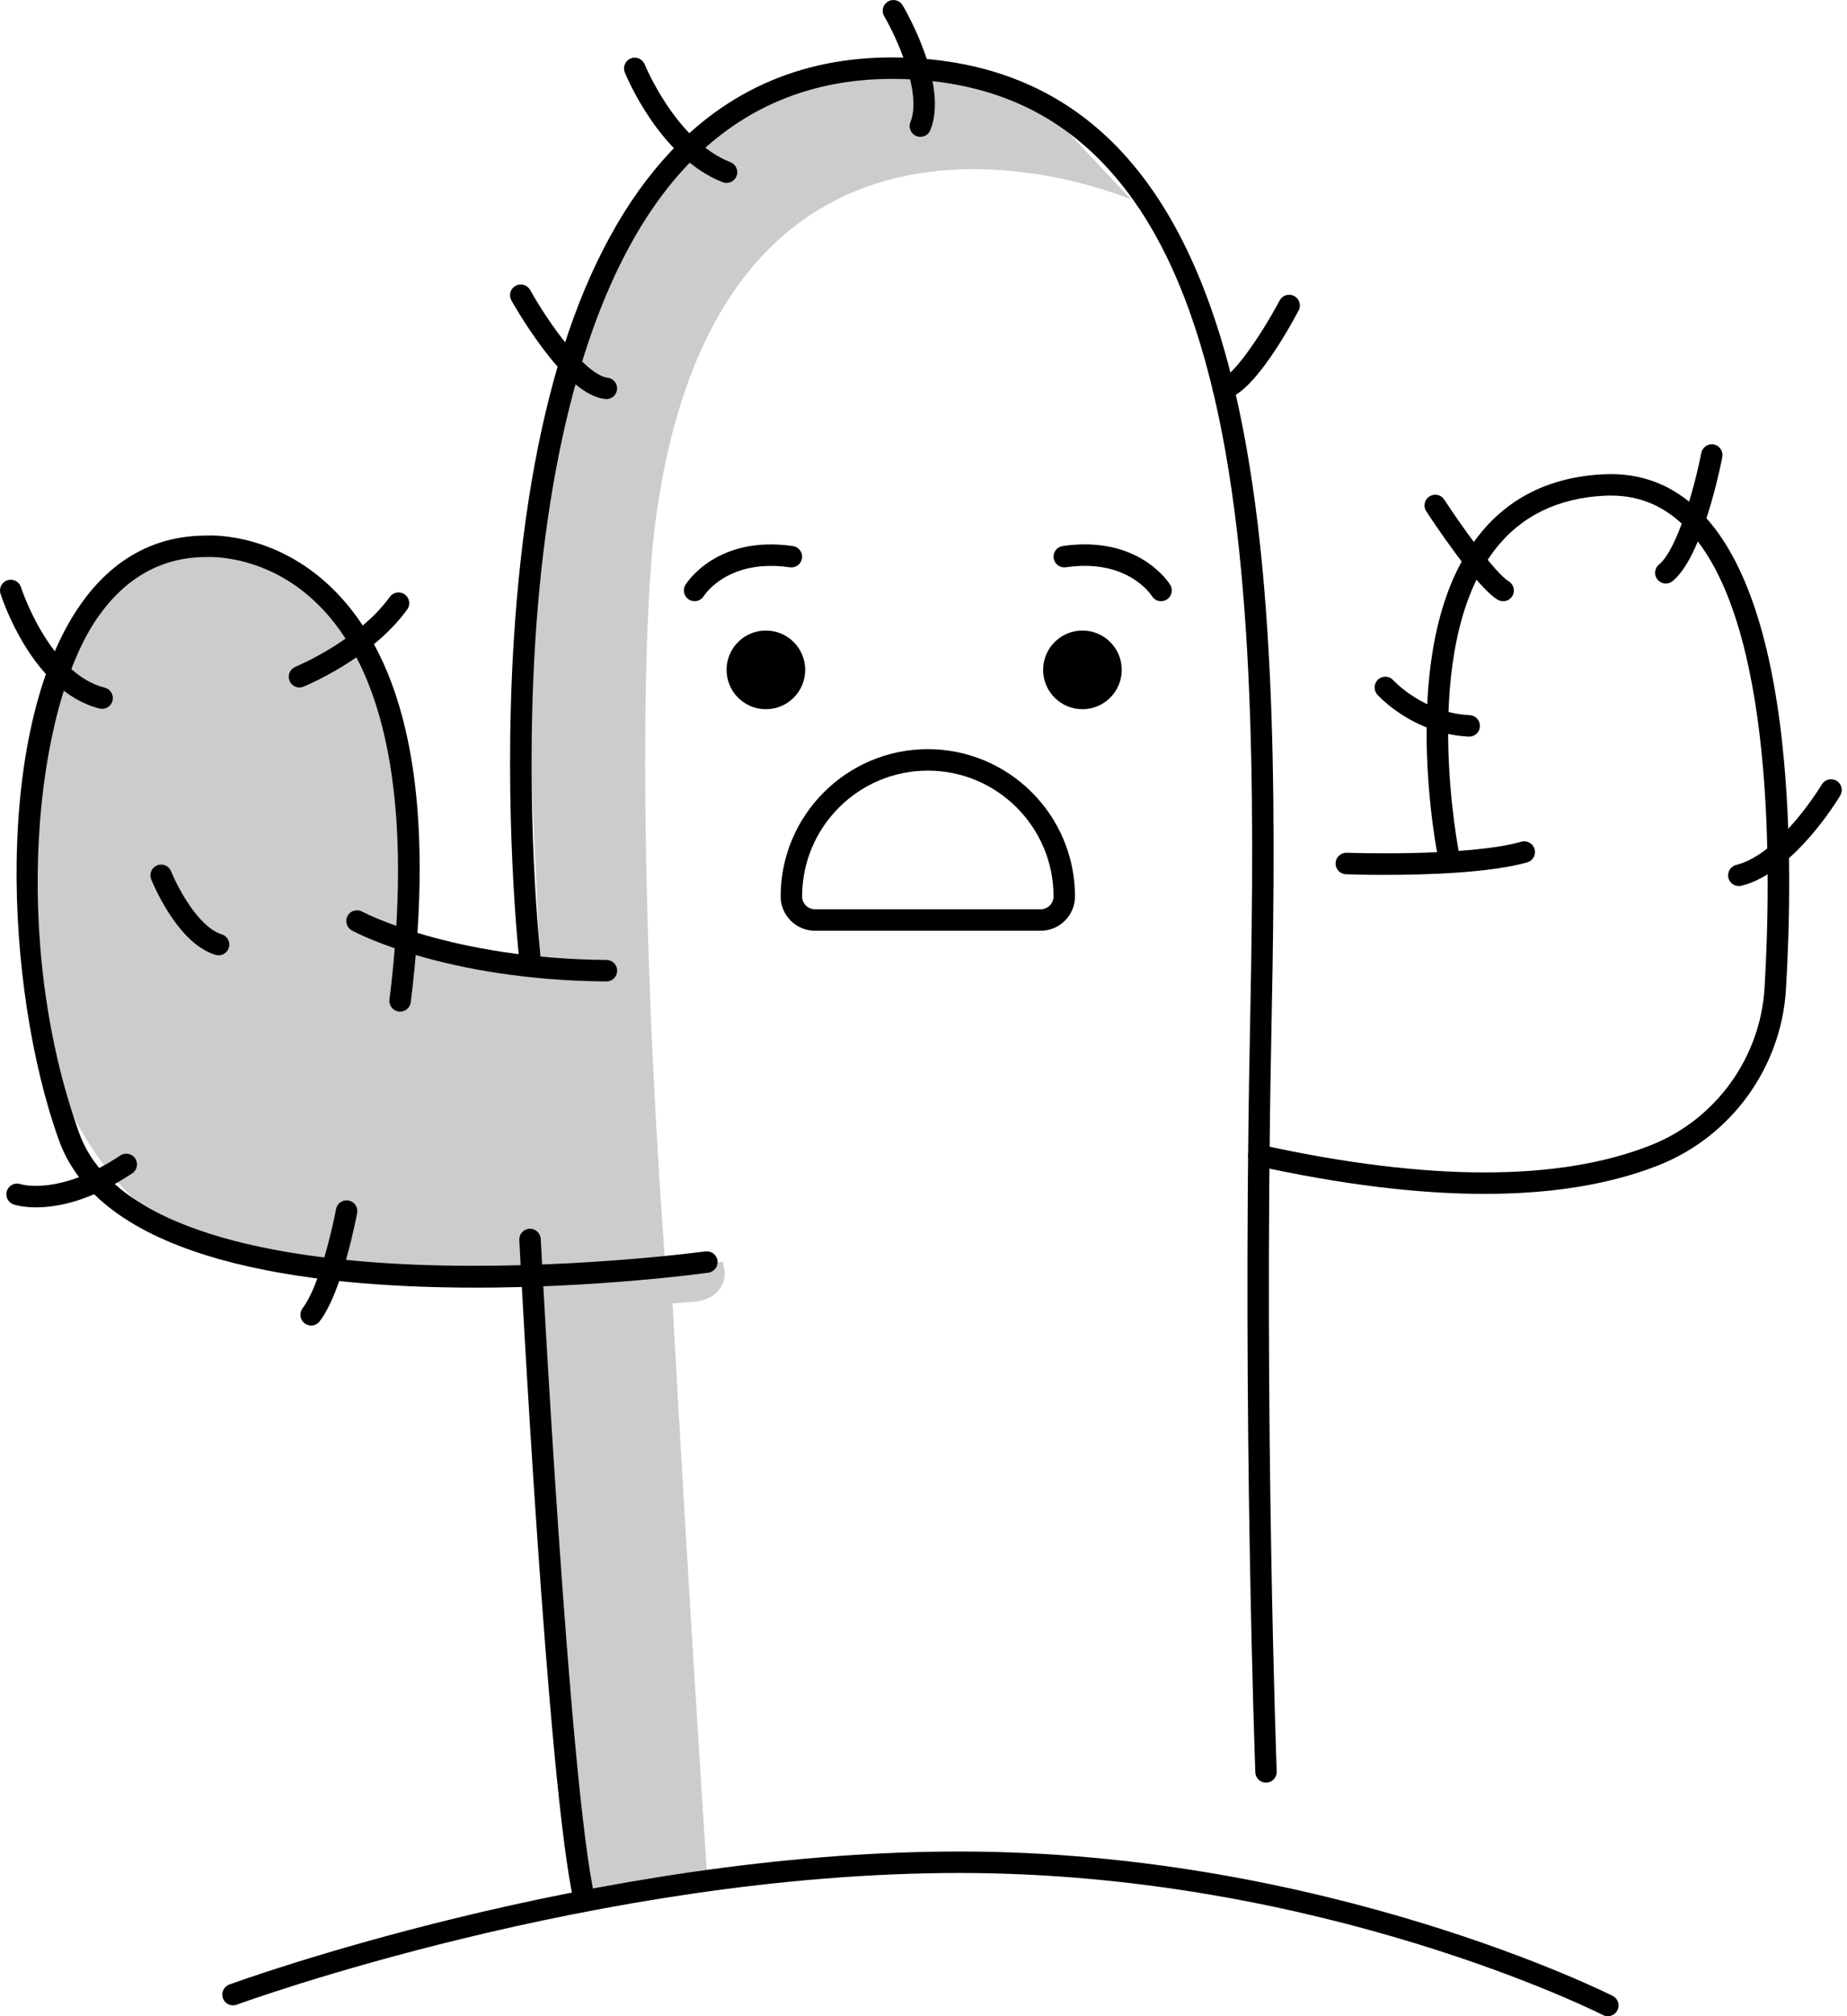 <svg width="154" height="168" viewBox="0 0 154 168" fill="none" xmlns="http://www.w3.org/2000/svg">
    <g clip-path="url(#clip0_5_452)">
        <path d="M39.58 107.291C25.567 107.291 8.548 105.114 4.915 95.015C2.589 88.543 1.271 79.842 1.39 71.747C1.527 62.644 3.418 55.05 6.72 50.362C9.398 46.559 12.924 44.629 17.195 44.626C17.747 44.596 23.351 44.42 28.174 49.503C34.205 55.856 36.248 67.297 34.25 83.511C34.19 84 33.743 84.349 33.253 84.289C32.764 84.23 32.415 83.782 32.475 83.293C34.375 67.891 32.451 56.646 26.912 50.773C25.081 48.832 22.91 47.507 20.458 46.839C18.618 46.338 17.299 46.416 17.284 46.416H17.222C17.222 46.416 17.21 46.416 17.204 46.416C13.544 46.416 10.508 48.089 8.184 51.391C2.845 58.973 0.88 78.503 6.601 94.409C9.571 102.668 23.488 104.932 34.64 105.38C46.956 105.872 58.698 104.288 58.815 104.273C59.301 104.204 59.757 104.547 59.823 105.04C59.891 105.529 59.548 105.979 59.059 106.048C58.242 106.161 49.691 107.294 39.58 107.294V107.291Z" fill="customColor"/>
        <path d="M8.515 59.065C8.444 59.065 8.369 59.056 8.298 59.038C2.69 57.636 0.146 49.804 0.042 49.47C-0.107 48.999 0.152 48.495 0.623 48.346C1.092 48.196 1.596 48.456 1.748 48.927C1.772 48.999 4.095 56.142 8.733 57.299C9.213 57.419 9.503 57.905 9.383 58.385C9.282 58.791 8.918 59.062 8.515 59.062V59.065Z" fill="customColor"/>
        <path d="M24.971 57.285C24.619 57.285 24.285 57.076 24.142 56.727C23.954 56.27 24.174 55.748 24.631 55.561C24.684 55.54 29.877 53.38 32.502 49.736C32.791 49.336 33.349 49.243 33.752 49.533C34.151 49.822 34.244 50.38 33.954 50.782C31.025 54.848 25.54 57.12 25.308 57.216C25.197 57.261 25.081 57.282 24.971 57.282V57.285Z" fill="customColor"/>
        <path d="M18.224 79.601C18.137 79.601 18.048 79.589 17.961 79.562C16.578 79.135 15.25 77.927 14.012 75.974C13.136 74.587 12.626 73.322 12.605 73.269C12.42 72.809 12.643 72.29 13.103 72.105C13.562 71.92 14.081 72.144 14.266 72.603C14.77 73.856 16.509 77.241 18.489 77.853C18.961 77.999 19.226 78.5 19.08 78.971C18.961 79.356 18.609 79.604 18.224 79.604V79.601Z" fill="customColor"/>
        <path d="M50.562 81.778H50.553C37.092 81.668 29.647 77.701 29.337 77.531C28.902 77.295 28.744 76.752 28.979 76.317C29.215 75.881 29.758 75.723 30.193 75.959C30.265 75.998 37.596 79.884 50.571 79.988C51.066 79.991 51.462 80.397 51.459 80.889C51.456 81.381 51.057 81.778 50.565 81.778H50.562Z" fill="customColor"/>
        <path d="M3.012 100.604C1.855 100.604 1.19 100.381 1.124 100.357C0.659 100.193 0.415 99.68 0.582 99.214C0.746 98.752 1.253 98.507 1.715 98.669C1.787 98.692 4.972 99.653 10.034 96.279C10.445 96.005 11 96.115 11.274 96.527C11.549 96.939 11.438 97.493 11.027 97.768C7.504 100.115 4.722 100.604 3.012 100.604Z" fill="customColor"/>
        <path d="M25.94 110.45C25.749 110.45 25.558 110.39 25.397 110.265C25.003 109.964 24.932 109.403 25.23 109.009C26.59 107.235 27.703 102.448 28.019 100.75C28.108 100.264 28.574 99.942 29.063 100.035C29.549 100.124 29.871 100.592 29.779 101.079C29.728 101.344 28.55 107.622 26.65 110.101C26.474 110.331 26.208 110.45 25.94 110.45Z" fill="customColor"/>
        <path d="M48.712 159.142C48.304 159.142 47.937 158.861 47.842 158.447C45.679 149.075 43.394 105.189 43.299 103.325C43.275 102.832 43.654 102.409 44.146 102.385C44.632 102.358 45.059 102.74 45.086 103.232C45.109 103.685 47.457 148.825 49.583 158.044C49.694 158.524 49.395 159.007 48.912 159.118C48.844 159.133 48.778 159.142 48.709 159.142H48.712Z" fill="customColor"/>
        <path d="M134.058 168C133.92 168 133.78 167.967 133.652 167.902C133.419 167.782 110.146 156.066 79.997 156.066C49.849 156.066 20.031 166.932 19.736 167.04C19.271 167.213 18.758 166.974 18.588 166.512C18.415 166.049 18.653 165.533 19.116 165.363C19.414 165.253 49.452 154.277 79.997 154.277C110.542 154.277 134.234 166.19 134.466 166.309C134.905 166.533 135.081 167.072 134.854 167.514C134.696 167.824 134.383 168 134.058 168Z" fill="customColor"/>
        <path d="M90.252 59.095C92.062 59.095 93.529 57.627 93.529 55.817C93.529 54.007 92.062 52.539 90.252 52.539C88.441 52.539 86.974 54.007 86.974 55.817C86.974 57.627 88.441 59.095 90.252 59.095Z" fill="customColor"/>
        <path d="M63.858 59.095C65.669 59.095 67.136 57.627 67.136 55.817C67.136 54.007 65.669 52.539 63.858 52.539C62.048 52.539 60.58 54.007 60.58 55.817C60.58 57.627 62.048 59.095 63.858 59.095Z" fill="customColor"/>
        <path d="M105.561 148.541C105.081 148.541 104.685 148.162 104.667 147.679C104.655 147.39 103.593 118.455 104.195 87.317C104.527 70.202 104.941 48.903 101.243 33.045C99.328 24.833 96.524 18.722 92.671 14.367C88.37 9.506 82.888 6.97 75.908 6.613C68.389 6.228 62.107 8.662 57.231 13.848C48.235 23.414 45.405 40.803 44.614 53.708C43.752 67.786 45.071 79.732 45.083 79.851C45.139 80.343 44.784 80.785 44.292 80.841C43.8 80.898 43.359 80.543 43.302 80.051C43.29 79.932 41.954 67.858 42.822 53.628C43.994 34.414 48.402 20.619 55.922 12.626C61.177 7.039 67.924 4.414 75.995 4.826C89.956 5.539 98.782 14.639 102.981 32.639C106.731 48.715 106.316 70.14 105.982 87.353C105.38 118.441 106.441 147.324 106.45 147.614C106.468 148.109 106.083 148.523 105.588 148.541C105.576 148.541 105.564 148.541 105.556 148.541H105.561Z" fill="customColor"/>
        <path d="M115.55 72.899C113.686 72.899 112.365 72.851 112.219 72.845C111.724 72.827 111.339 72.409 111.36 71.917C111.378 71.422 111.798 71.043 112.287 71.055C112.386 71.058 122.291 71.413 126.849 70.137C127.326 70.002 127.818 70.283 127.952 70.757C128.086 71.234 127.809 71.726 127.332 71.861C124.206 72.735 118.968 72.896 115.55 72.896V72.899Z" fill="customColor"/>
        <path d="M123.779 99.48C118.202 99.48 111.852 98.701 104.768 97.144C104.285 97.037 103.981 96.56 104.085 96.08C104.189 95.597 104.667 95.292 105.15 95.397C119.061 98.451 129.998 98.46 137.661 95.418C143.062 93.273 146.776 88.131 147.125 82.321C147.661 73.325 148.1 51.579 140.548 43.949C138.66 42.04 136.441 41.175 133.783 41.306C129.873 41.5 126.801 43.01 124.65 45.792C118.214 54.117 121.662 71.145 121.698 71.318C121.799 71.801 121.489 72.275 121.003 72.377C120.519 72.475 120.045 72.165 119.944 71.682C119.905 71.5 119.016 67.157 118.951 61.663C118.861 54.197 120.302 48.489 123.234 44.698C125.721 41.483 129.241 39.741 133.694 39.52C136.849 39.359 139.584 40.43 141.818 42.691C145.317 46.225 147.602 52.709 148.604 61.961C149.418 69.484 149.221 77.241 148.911 82.428C148.523 88.93 144.366 94.681 138.323 97.082C134.296 98.68 129.435 99.48 123.779 99.48Z" fill="customColor"/>
        <path d="M86.771 77.555H67.95C66.373 77.555 65.09 76.272 65.09 74.694C65.09 67.93 70.593 62.424 77.361 62.424C84.128 62.424 89.631 67.927 89.631 74.694C89.631 76.272 88.349 77.555 86.771 77.555ZM77.361 64.213C71.58 64.213 66.88 68.914 66.88 74.694C66.88 75.285 67.36 75.765 67.95 75.765H86.771C87.361 75.765 87.842 75.285 87.842 74.694C87.842 68.914 83.141 64.213 77.361 64.213Z" fill="customColor"/>
        <path d="M57.914 50.093C57.753 50.093 57.592 50.049 57.443 49.959C57.025 49.7 56.894 49.154 57.15 48.736C57.255 48.566 59.775 44.578 66.113 45.5C66.602 45.572 66.942 46.025 66.871 46.514C66.799 47.003 66.346 47.343 65.857 47.272C60.73 46.526 58.755 49.548 58.674 49.676C58.504 49.944 58.212 50.093 57.914 50.093Z" fill="customColor"/>
        <path d="M96.807 50.096C96.509 50.096 96.217 49.947 96.047 49.673C95.96 49.536 93.983 46.523 88.865 47.269C88.373 47.34 87.922 47 87.851 46.511C87.779 46.022 88.119 45.569 88.608 45.497C94.946 44.575 97.467 48.563 97.571 48.733C97.831 49.154 97.696 49.706 97.276 49.962C97.13 50.052 96.969 50.093 96.81 50.093L96.807 50.096Z" fill="customColor"/>
        <path d="M102 33.256C101.538 33.256 101.144 32.898 101.108 32.43C101.07 31.938 101.439 31.509 101.932 31.47C102.692 31.362 104.92 28.356 106.698 25.033C106.931 24.598 107.473 24.434 107.909 24.666C108.344 24.899 108.508 25.442 108.276 25.877C107.118 28.04 104.198 33.092 102.066 33.253C102.042 33.253 102.021 33.253 101.997 33.253L102 33.256Z" fill="customColor"/>
        <path d="M76.74 11.403C76.627 11.403 76.514 11.382 76.403 11.337C75.944 11.152 75.726 10.63 75.911 10.171C76.91 7.707 74.67 2.968 73.722 1.348C73.471 0.922 73.615 0.373 74.041 0.125C74.468 -0.125 75.016 0.018 75.264 0.444C75.658 1.118 79.076 7.126 77.569 10.845C77.429 11.194 77.092 11.403 76.74 11.403Z" fill="customColor"/>
        <path d="M50.562 33.256C50.526 33.256 50.49 33.256 50.454 33.25C48.933 33.072 47.194 31.64 45.145 28.881C43.719 26.96 42.684 25.114 42.64 25.036C42.398 24.604 42.553 24.061 42.986 23.819C43.418 23.578 43.961 23.733 44.203 24.165C45.715 26.873 48.805 31.252 50.663 31.473C51.155 31.532 51.504 31.977 51.447 32.466C51.394 32.922 51.006 33.256 50.559 33.256H50.562Z" fill="customColor"/>
        <path d="M60.58 15.244C60.473 15.244 60.363 15.223 60.255 15.182C55.009 13.142 52.211 6.32 52.095 6.031C51.91 5.572 52.133 5.053 52.59 4.868C53.049 4.683 53.568 4.906 53.753 5.363C53.789 5.455 56.393 11.761 60.903 13.514C61.362 13.693 61.591 14.212 61.413 14.672C61.275 15.027 60.938 15.241 60.577 15.241L60.58 15.244Z" fill="customColor"/>
        <path d="M125.33 50.096C125.172 50.096 125.014 50.055 124.868 49.968C123.037 48.864 119.335 43.242 118.921 42.607C118.649 42.192 118.766 41.638 119.18 41.369C119.595 41.098 120.15 41.214 120.418 41.629C121.903 43.904 124.677 47.764 125.793 48.438C126.216 48.694 126.353 49.243 126.097 49.667C125.93 49.944 125.635 50.099 125.33 50.099V50.096Z" fill="customColor"/>
        <path d="M122.503 61.38C122.488 61.38 122.473 61.38 122.458 61.38C117.811 61.15 114.96 58.012 114.84 57.878C114.512 57.508 114.542 56.944 114.912 56.613C115.282 56.285 115.846 56.315 116.174 56.685C116.209 56.727 118.679 59.402 122.545 59.593C123.04 59.617 123.419 60.038 123.395 60.53C123.371 61.007 122.977 61.38 122.503 61.38Z" fill="customColor"/>
        <path d="M144.98 73.832C144.577 73.832 144.213 73.561 144.112 73.152C143.993 72.672 144.285 72.189 144.765 72.069C148.41 71.169 151.864 65.424 151.9 65.368C152.153 64.944 152.702 64.804 153.126 65.057C153.549 65.311 153.689 65.86 153.439 66.283C153.284 66.546 149.567 72.726 145.195 73.808C145.123 73.826 145.052 73.835 144.98 73.835V73.832Z" fill="customColor"/>
        <path d="M138.895 48.623C138.636 48.623 138.379 48.51 138.2 48.295C137.887 47.913 137.944 47.349 138.329 47.036C139.82 45.819 141.279 40.692 141.848 37.748C141.941 37.262 142.409 36.943 142.895 37.038C143.381 37.131 143.697 37.602 143.605 38.085C143.441 38.929 141.938 46.398 139.459 48.42C139.292 48.557 139.092 48.623 138.895 48.623Z" fill="customColor"/>
        <g opacity="0.2">
            <path d="M86.186 7.967L81.166 5.673C53.947 1.706 44.194 28.481 43.776 53.684L45.053 80.731L33.23 78.816C33.23 78.816 39.383 49.202 17.225 45.521C-1.882 42.344 3.564 86.484 3.564 86.484C3.564 86.484 7.036 100.915 18.224 103.969C23.879 105.514 35.311 106.376 44.355 106.289L48.712 158.247L58.937 156.043C58.937 156.043 57.416 132.903 56.077 108.613L58.173 108.443C59.486 108.21 60.437 107.372 60.437 106.039L60.27 105.135L55.507 105.893C53.407 77.647 53.401 53.172 54.615 43.74C60.005 1.828 94.329 16.631 94.329 16.631L86.186 7.964V7.967Z" fill="customColor" fill-opacity="0.16"/>
        </g>
    </g>
    <defs>
        <clipPath id="clip0_5_452">
            <rect width="153.564" height="168" fill="customColor"/>
        </clipPath>
    </defs>
</svg>
